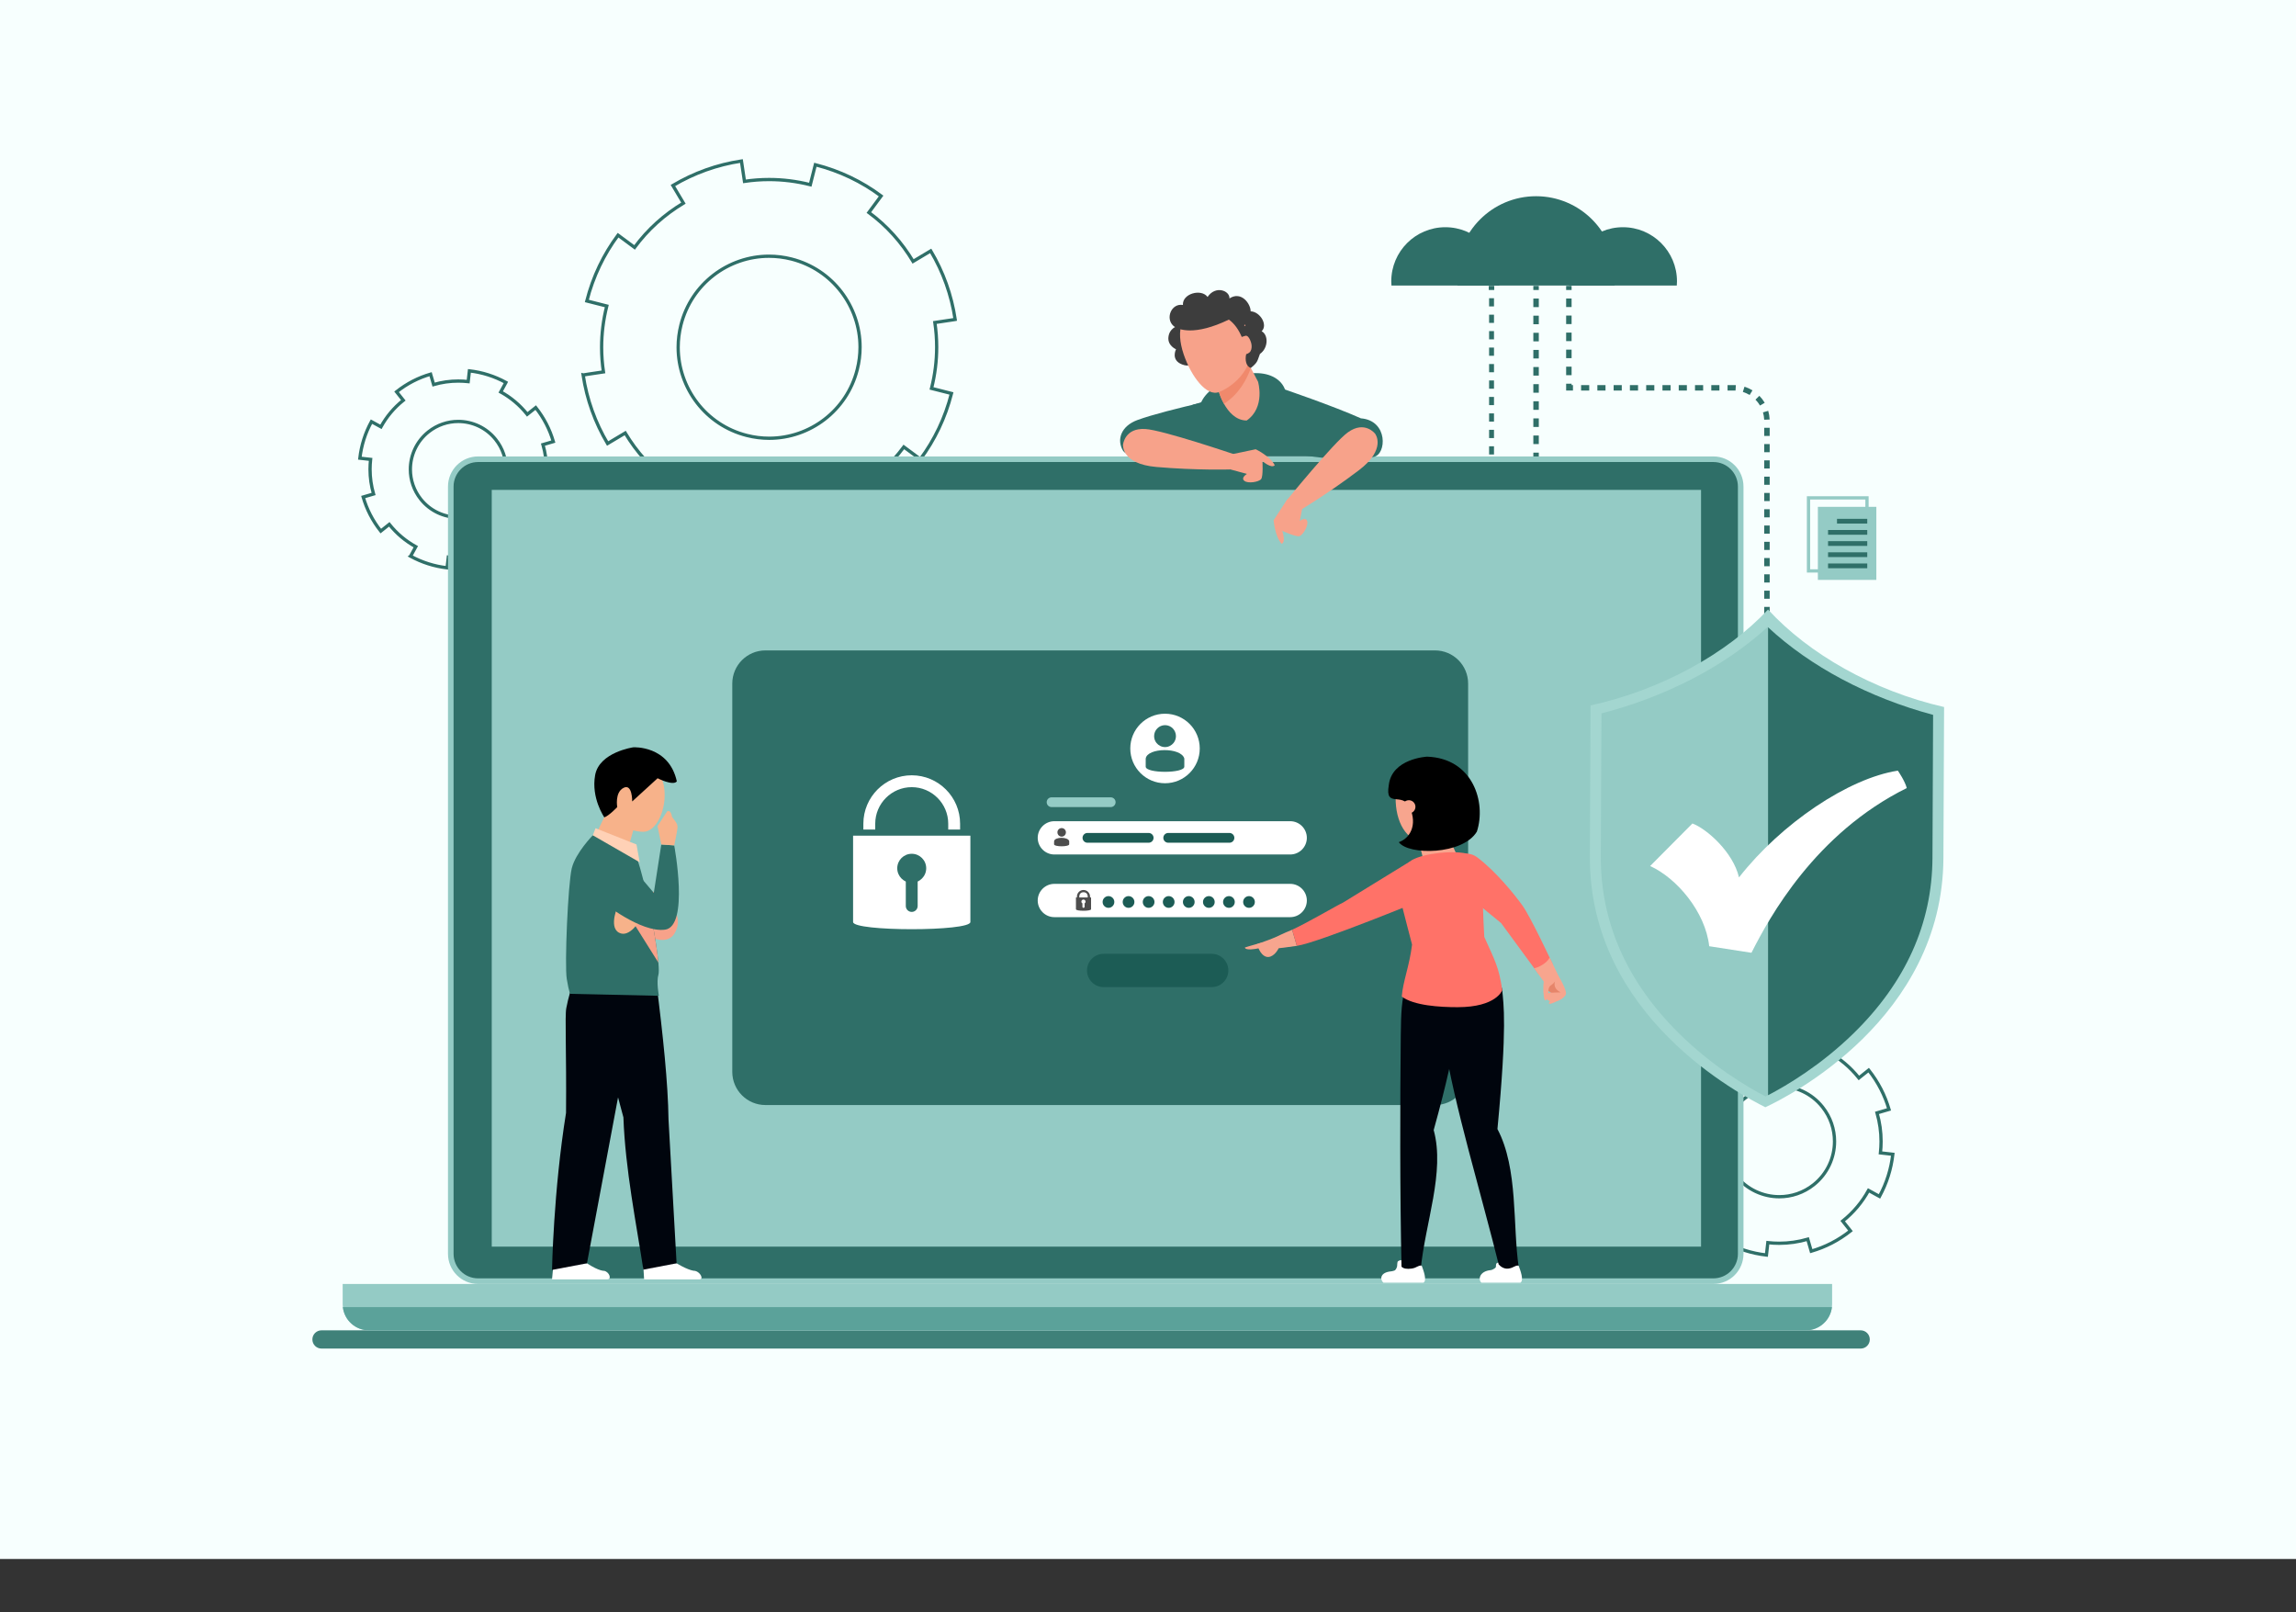 <svg width="953" height="669" viewBox="0 0 953 669" fill="none" xmlns="http://www.w3.org/2000/svg">
<rect x="0" y="0" width="953" height="669" fill="#333333" stroke="none"/>
<rect width="953" height="647" fill="#F7FFFE"/>
<mask id="mask0_1994_14943" style="mask-type:alpha" maskUnits="userSpaceOnUse" x="0" y="0" width="953" height="669">
<rect width="953" height="669" fill="#F2F2F2"/>
</mask>
<g mask="url(#mask0_1994_14943)">
<path d="M751.337 236.267H774.254V207.303H751.337V236.267ZM775.61 237.628H749.978V205.946H775.61V237.628Z" fill="#94CBC5"/>
<path d="M771.153 213.578H758.599V211.605H771.153V213.578Z" fill="#0041A6"/>
<path d="M771.154 218.21H754.887V216.237H771.154V218.21Z" fill="#0041A6"/>
<path d="M771.154 222.842H754.887V220.868H771.154V222.842Z" fill="#0041A6"/>
<path d="M771.154 227.475H754.887V225.505H771.154V227.475Z" fill="#0041A6"/>
<path d="M771.154 232.11H754.887V230.137H771.154V232.11Z" fill="#0041A6"/>
<path d="M778.817 240.665H754.545V210.344H778.817V240.665Z" fill="#94CBC5"/>
<path d="M775.042 217.291H762.483V215.321H775.042V217.291Z" fill="#2F6F68"/>
<path d="M775.042 221.924H758.771V219.954H775.042V221.924Z" fill="#2F6F68"/>
<path d="M775.042 226.561H758.771V224.587H775.042V226.561Z" fill="#2F6F68"/>
<path d="M775.042 231.192H758.771V229.219H775.042V231.192Z" fill="#2F6F68"/>
<path d="M775.042 235.824H758.771V233.854H775.042V235.824Z" fill="#2F6F68"/>
<path d="M638.707 120.353H636.441V118.656H638.707V120.353Z" fill="#2F6F68"/>
<path d="M638.707 127.46H636.441V123.904H638.707V127.46ZM638.707 134.564H636.441V131.012H638.707V134.564ZM638.707 141.668H636.441V138.116H638.707V141.668ZM638.707 148.772H636.441V145.22H638.707V148.772ZM638.707 155.876H636.441V152.324H638.707V155.876ZM638.707 162.984H636.441V159.429H638.707V162.984ZM638.707 170.088H636.441V166.536H638.707V170.088ZM638.707 177.193H636.441V173.641H638.707V177.193ZM638.707 184.297H636.441V180.745H638.707V184.297Z" fill="#2F6F68"/>
<path d="M638.707 189.551H636.441V187.851H638.707V189.551Z" fill="#2F6F68"/>
<path d="M620.206 120.353H617.943V118.656H620.206V120.353Z" fill="#2F6F68"/>
<path d="M620.112 127.178H618.078V123.765H620.112V127.178ZM620.112 134.006H618.078V130.594H620.112V134.006ZM620.112 140.835H618.078V137.419H620.112V140.835ZM620.112 147.66H618.078V144.247H620.112V147.66ZM620.112 154.489H618.078V151.076H620.112V154.489ZM620.112 161.317H618.078V157.905H620.112V161.317ZM620.112 168.146H618.078V164.73H620.112V168.146ZM620.112 174.974H618.078V171.558H620.112V174.974ZM620.112 181.799H618.078V178.387H620.112V181.799ZM620.112 188.628H618.078V185.215H620.112V188.628ZM620.112 195.456H618.078V192.044H620.112V195.456ZM620.112 202.285H618.078V198.869H620.112V202.285ZM620.112 209.11H618.078V205.697H620.112V209.11ZM620.112 215.939H618.078V212.526H620.112V215.939ZM620.112 222.767H618.078V219.355H620.112V222.767ZM620.112 229.596H618.078V226.18H620.112V229.596ZM619.4 236.681L617.456 236.015C617.733 235.004 617.92 233.956 618.01 232.897L620.037 233.116C619.932 234.324 619.717 235.525 619.4 236.681ZM616.299 243.034L614.745 241.569C615.357 240.757 615.895 239.875 616.349 238.945L618.137 240.031C617.618 241.093 617.002 242.104 616.299 243.034V243.034ZM611.23 247.533L610.307 245.509C611.15 245.03 611.955 244.45 612.701 243.791L613.967 245.568C613.118 246.322 612.194 246.985 611.23 247.533V247.533ZM604.986 249.463L604.846 247.196C605.794 247.124 606.74 246.943 607.651 246.662L608.195 248.852C607.15 249.175 606.071 249.38 604.986 249.463V249.463ZM210.41 249.505H207.352V247.235H210.41V249.505ZM216.526 249.505H213.468V247.235H216.526V249.505ZM222.643 249.505H219.584V247.235H222.643V249.505ZM228.759 249.505H225.701V247.235H228.759V249.505ZM234.875 249.505H231.817V247.235H234.875V249.505ZM240.992 249.505H237.934V247.235H240.992V249.505ZM247.108 249.505H244.05V247.235H247.108V249.505ZM253.225 249.505H250.167V247.235H253.225V249.505ZM259.341 249.505H256.283V247.235H259.341V249.505ZM265.458 249.505H262.399V247.235H265.458V249.505ZM271.574 249.505H268.516V247.235H271.574V249.505ZM277.69 249.505H274.632V247.235H277.69V249.505ZM283.806 249.505H280.748V247.235H283.806V249.505ZM289.923 249.505H286.865V247.235H289.923V249.505ZM296.039 249.505H292.981V247.235H296.039V249.505ZM302.156 249.505H299.097V247.235H302.156V249.505ZM308.272 249.505H305.214V247.235H308.272V249.505ZM314.389 249.505H311.33V247.235H314.389V249.505ZM320.505 249.505H317.447V247.235H320.505V249.505ZM326.621 249.505H323.563V247.235H326.621V249.505ZM332.737 249.505H329.679V247.235H332.737V249.505ZM338.854 249.505H335.796V247.235H338.854V249.505ZM344.97 249.505H341.912V247.235H344.97V249.505ZM351.087 249.505H348.028V247.235H351.087V249.505ZM357.203 249.505H354.145V247.235H357.203V249.505ZM363.319 249.505H360.261V247.235H363.319V249.505ZM369.436 249.505H366.378V247.235H369.436V249.505ZM375.552 249.505H372.494V247.235H375.552V249.505ZM381.668 249.505H378.611V247.235H381.668V249.505ZM387.786 249.505H384.726V247.235H387.786V249.505ZM393.9 249.505H390.843V247.235H393.9V249.505ZM400.017 249.505H396.96V247.235H400.017V249.505ZM406.134 249.505H403.077V247.235H406.134V249.505ZM412.251 249.505H409.191V247.235H412.251V249.505ZM418.368 249.505H415.308V247.235H418.368V249.505ZM424.482 249.505H421.425V247.235H424.482V249.505ZM430.599 249.505H427.542V247.235H430.599V249.505ZM436.716 249.505H433.656V247.235H436.716V249.505ZM442.833 249.505H439.773V247.235H442.833V249.505ZM448.947 249.505H445.89V247.235H448.947V249.505ZM455.064 249.505H452.007V247.235H455.064V249.505ZM461.181 249.505H458.124V247.235H461.181V249.505ZM467.298 249.505H464.238V247.235H467.298V249.505ZM473.415 249.505H470.355V247.235H473.415V249.505ZM479.529 249.505H476.472V247.235H479.529V249.505ZM485.646 249.505H482.589V247.235H485.646V249.505ZM491.763 249.505H488.706V247.235H491.763V249.505ZM497.88 249.505H494.82V247.235H497.88V249.505ZM503.994 249.505H500.937V247.235H503.994V249.505ZM510.111 249.505H507.054V247.235H510.111V249.505ZM516.228 249.505H513.171V247.235H516.228V249.505ZM522.345 249.505H519.285V247.235H522.345V249.505ZM528.462 249.505H525.402V247.235H528.462V249.505ZM534.576 249.505H531.519V247.235H534.576V249.505ZM540.693 249.505H537.636V247.235H540.693V249.505ZM546.81 249.505H543.753V247.235H546.81V249.505ZM552.927 249.505H549.867V247.235H552.927V249.505ZM559.044 249.505H555.984V247.235H559.044V249.505ZM565.158 249.505H562.101V247.235H565.158V249.505ZM571.275 249.505H568.218V247.235H571.275V249.505ZM577.392 249.505H574.335V247.235H577.392V249.505ZM583.509 249.505H580.449V247.235H583.509V249.505ZM589.623 249.505H586.566V247.235H589.623V249.505ZM595.74 249.505H592.683V247.235H595.74V249.505ZM601.857 249.505H598.8V247.235H601.857V249.505ZM201.593 250.179L201.006 248.005C202.044 247.655 203.119 247.422 204.204 247.311L204.389 249.574C203.441 249.672 202.5 249.873 201.593 250.179ZM196.604 253.181L195.301 251.435C196.136 250.658 197.043 249.974 197.998 249.397L198.964 251.397C198.128 251.9 197.335 252.501 196.604 253.181V253.181ZM193.054 258.114L191.245 257.073C191.742 255.997 192.34 254.973 193.02 254.028L194.607 255.448C194.011 256.278 193.489 257.174 193.054 258.114V258.114ZM191.517 264.204L189.488 264.037C189.568 262.825 189.757 261.621 190.05 260.458L192.01 261.072C191.753 262.089 191.587 263.145 191.517 264.204V264.204ZM191.478 270.945H189.443V267.533H191.478V270.945Z" fill="#2F6F68"/>
<path d="M652.321 120.353H650.059V118.656H652.321V120.353Z" fill="#2F6F68"/>
<path d="M652.321 127.427H650.059V123.892H652.321V127.427ZM652.321 134.497H650.059V130.962H652.321V134.497ZM652.321 141.57H650.059V138.031H652.321V141.57ZM652.321 148.639H650.059V145.105H652.321V148.639ZM652.321 155.709H650.059V152.174H652.321V155.709Z" fill="#2F6F68"/>
<path d="M652.889 162.078H650.059V159.246H652.321V159.81H652.889V162.078" fill="#2F6F68"/>
<path d="M659.641 162.079H656.265V159.812H659.641V162.079ZM666.398 162.079H663.018V159.812H666.398V162.079ZM673.151 162.079H669.774V159.812H673.151V162.079ZM679.904 162.079H676.527V159.812H679.904V162.079ZM686.66 162.079H683.284V159.812H686.66V162.079ZM693.414 162.079H690.037V159.812H693.414V162.079ZM700.17 162.079H696.794V159.812H700.17V162.079ZM706.923 162.079H703.547V159.812H706.923V162.079ZM713.68 162.079H710.303V159.812H713.68V162.079ZM720.367 162.1C720.125 162.086 719.879 162.079 719.634 162.079H717.056V159.812H719.634C719.921 159.812 720.211 159.822 720.499 159.84L720.367 162.1ZM726.221 163.932C725.339 163.388 724.394 162.959 723.408 162.651L724.083 160.49C725.245 160.854 726.363 161.359 727.404 161.996L726.221 163.932ZM730.528 168.308C730.005 167.418 729.369 166.594 728.646 165.857L730.258 164.268C731.113 165.137 731.86 166.109 732.479 167.158L730.528 168.308ZM732.265 174.197C732.22 173.158 732.054 172.133 731.759 171.143L733.932 170.503C734.275 171.67 734.475 172.881 734.527 174.103L732.265 174.197ZM734.541 180.91H732.275V177.527H734.541V180.91ZM734.541 187.668H732.275V184.289H734.541V187.668ZM734.541 194.426H732.275V191.047H734.541V194.426ZM734.541 201.187H732.275V197.808H734.541V201.187ZM734.541 207.945H732.275V204.566H734.541V207.945ZM734.541 214.707H732.275V211.328H734.541V214.707ZM734.541 221.465H732.275V218.086H734.541V221.465ZM734.541 228.226H732.275V224.847H734.541V228.226ZM734.541 234.984H732.275V231.605H734.541V234.984ZM734.541 241.746H732.275V238.363H734.541V241.746ZM734.541 248.504H732.275V245.125H734.541V248.504ZM734.541 255.265H732.275V251.883H734.541V255.265ZM734.541 262.023H732.275V258.644H734.541V262.023Z" fill="#2F6F68"/>
<path d="M734.54 267.114H732.274V265.414H734.54V267.114Z" fill="#97C6FF"/>
<path d="M622.277 118.512C622.322 117.93 622.353 117.345 622.353 116.753C622.353 104.352 612.307 94.298 599.914 94.298C587.522 94.298 577.476 104.352 577.476 116.753C577.476 117.345 577.507 117.93 577.552 118.512H622.277" fill="#2F6F68"/>
<path d="M695.987 118.512C696.032 117.93 696.063 117.345 696.063 116.753C696.063 104.352 686.016 94.298 673.624 94.298C661.235 94.298 651.188 104.352 651.188 116.753C651.188 117.345 651.216 117.93 651.261 118.512H695.987Z" fill="#2F6F68"/>
<path d="M670.178 118.512C670.351 117.141 670.441 115.742 670.441 114.326C670.441 96.157 655.727 81.433 637.572 81.433C619.419 81.433 604.702 96.157 604.702 114.326C604.702 115.742 604.792 117.141 604.969 118.512H670.178Z" fill="#2F6F68"/>
<path d="M215.771 355.257H191.579C190.04 355.257 188.794 356.507 188.794 358.044C188.794 359.585 190.04 360.831 191.579 360.831H215.771C217.308 360.831 218.555 359.585 218.555 358.044C218.555 356.507 217.308 355.257 215.771 355.257Z" fill="#D1F5FF"/>
<path d="M252.975 355.257H228.782C227.245 355.257 225.998 356.507 225.998 358.044C225.998 359.585 227.245 360.831 228.782 360.831H252.975C254.513 360.831 255.759 359.585 255.759 358.044C255.759 356.507 254.513 355.257 252.975 355.257Z" fill="#D1F5FF"/>
<path d="M309.978 180.722L310.145 180.06C301.741 177.931 294.75 173.098 289.855 166.721C284.96 160.344 282.166 152.426 282.166 144.138C282.166 141.119 282.536 138.048 283.313 134.984C285.439 126.588 290.267 119.598 296.638 114.706C303.009 109.811 310.918 107.017 319.2 107.017C322.218 107.017 325.287 107.387 328.351 108.163C336.742 110.292 343.726 115.125 348.618 121.499C353.51 127.876 356.303 135.787 356.303 144.068C356.303 147.084 355.933 150.144 355.159 153.201C353.028 161.614 348.196 168.611 341.825 173.51C335.453 178.412 327.545 181.206 319.271 181.206C316.259 181.206 313.199 180.836 310.145 180.06L309.978 180.722L309.811 181.379C312.975 182.183 316.148 182.567 319.271 182.567C327.852 182.567 336.049 179.666 342.652 174.59C349.256 169.511 354.269 162.251 356.476 153.537C357.278 150.369 357.662 147.195 357.662 144.068C357.662 135.482 354.765 127.281 349.696 120.671C344.627 114.066 337.379 109.049 328.684 106.847C325.511 106.041 322.33 105.656 319.2 105.656C310.612 105.656 302.413 108.554 295.811 113.626C289.208 118.698 284.198 125.951 281.996 134.648C281.192 137.823 280.807 141.008 280.807 144.138C280.807 152.734 283.704 160.939 288.778 167.548C293.85 174.157 301.105 179.174 309.811 181.379L309.978 180.722ZM386.646 161.188L387.303 161.355C388.763 155.583 389.465 149.777 389.465 144.061C389.465 140.579 389.206 137.134 388.697 133.751L388.026 133.852L388.127 134.523L390.936 134.101L396.509 133.267L396.599 133.246L397.222 133.114L397.128 132.481C395.61 122.261 392.119 112.515 386.891 103.776L386.542 103.195L378.651 107.9L378.997 108.485L379.581 108.135C374.845 100.224 368.601 93.21 361.042 87.65L360.64 88.197L361.187 88.602L366.663 81.197L366.12 80.791C358.135 74.823 348.841 70.312 338.594 67.712L337.936 67.546L335.671 76.488L336.329 76.654L336.496 75.996C330.717 74.532 324.925 73.829 319.226 73.829C315.746 73.829 312.3 74.092 308.912 74.601L309.013 75.273L309.684 75.172L308.316 66.064L307.645 66.164C297.429 67.684 287.684 71.208 278.961 76.409L278.378 76.755L283.08 84.655L283.664 84.309L283.315 83.724C275.41 88.463 268.402 94.713 262.845 102.277L263.392 102.679L263.796 102.132L256.396 96.651L255.991 97.195C250.029 105.185 245.518 114.485 242.922 124.739L242.755 125.401L251.693 127.665L251.86 127.007L251.201 126.841C249.737 132.623 249.035 138.422 249.035 144.124C249.035 147.607 249.297 151.055 249.805 154.444L250.477 154.344L250.377 153.672L244.408 154.562L241.972 154.95L242.078 155.621L242.244 154.96L242.213 154.953L241.225 154.704L241.374 155.711C242.893 165.935 246.415 175.688 251.611 184.416L251.959 185.001L259.853 180.296L259.506 179.711L258.923 180.06C263.659 187.971 269.934 194.992 277.493 200.552L277.895 200.005L277.349 199.6L271.872 207.006L272.413 207.411C280.398 213.38 289.662 217.884 299.909 220.484L300.568 220.65L302.833 211.704L302.174 211.538L302.007 212.199C307.796 213.667 313.61 214.37 319.328 214.37C322.805 214.37 326.245 214.11 329.623 213.601L329.522 212.929L328.85 213.03L329.826 219.594L330.222 222.139L330.889 222.038C341.106 220.518 350.82 216.987 359.54 211.787L360.125 211.441L355.423 203.537L354.84 203.886L355.189 204.468C363.093 199.732 370.109 193.452 375.696 185.897L375.15 185.492L374.745 186.039L382.148 191.52L382.553 190.976C388.483 182.979 392.984 173.707 395.582 163.453L395.748 162.795L386.812 160.527L386.646 161.188L387.303 161.355L386.646 161.188L386.476 161.846L394.755 163.944L394.921 163.286L394.264 163.12C391.711 173.202 387.289 182.307 381.46 190.166L382.007 190.571L382.411 190.024L375.008 184.54L374.603 185.087C369.127 192.493 362.245 198.655 354.491 203.305L353.91 203.651L358.609 211.552L359.194 211.202L358.845 210.62C350.273 215.73 340.727 219.203 330.689 220.695L330.789 221.367L331.46 221.263L331.168 219.386L331.169 219.39L330.094 212.157L329.421 212.258C326.11 212.756 322.737 213.013 319.328 213.013C313.722 213.013 308.02 212.32 302.341 210.88L301.683 210.714L299.418 219.656L300.077 219.823L300.243 219.165C290.169 216.61 281.07 212.185 273.226 206.324L272.82 206.867L273.366 207.272L278.846 199.86L278.297 199.458C270.889 194.009 264.734 187.123 260.089 179.361L259.74 178.779L251.847 183.484L252.195 184.069L252.778 183.72C247.672 175.144 244.21 165.558 242.718 155.511L242.046 155.611L241.88 156.272L241.911 156.279L242.046 156.314L244.617 155.905L244.612 155.909L251.25 154.915L251.149 154.243C250.65 150.92 250.394 147.537 250.394 144.124C250.394 138.532 251.081 132.848 252.518 127.173L252.685 126.515L243.747 124.248L243.58 124.909L244.239 125.075C246.791 114.994 251.223 105.857 257.08 98.008L256.536 97.6L256.132 98.147L263.536 103.631L263.94 103.08C269.385 95.668 276.256 89.54 284.013 84.891L284.594 84.541L279.892 76.644L279.309 76.99L279.656 77.575C288.228 72.465 297.807 68.999 307.845 67.507L307.745 66.836L307.074 66.936L308.442 76.045L309.114 75.945C312.435 75.446 315.813 75.19 319.226 75.19C324.814 75.19 330.493 75.875 336.162 77.316L336.821 77.482L339.086 68.539L338.427 68.369L338.26 69.031C348.334 71.586 357.464 76.017 365.307 81.879L365.715 81.335L365.169 80.93L359.689 88.342L360.235 88.744C367.646 94.193 373.769 101.072 378.416 108.831L378.761 109.413L386.656 104.708L386.307 104.126L385.726 104.476C390.863 113.058 394.292 122.634 395.786 132.681L396.457 132.581L396.315 131.916L396.267 131.927L390.735 132.754L387.255 133.28L387.355 133.952C387.853 137.269 388.109 140.648 388.109 144.061C388.106 149.667 387.417 155.362 385.985 161.019L385.819 161.68L386.476 161.846L386.646 161.188" fill="#2F6F68"/>
<path d="M202.592 210.34L202.169 209.807C198.63 212.628 194.411 213.996 190.218 213.996C184.572 213.996 178.986 211.517 175.191 206.75C172.378 203.215 171.014 198.998 171.013 194.809C171.014 189.159 173.492 183.564 178.258 179.766C181.791 176.948 186.006 175.584 190.196 175.584C195.839 175.584 201.423 178.059 205.212 182.819C208.032 186.365 209.398 190.588 209.399 194.785C209.398 200.431 206.924 206.019 202.169 209.807L202.592 210.34L203.016 210.869C208.104 206.815 210.758 200.826 210.757 194.785C210.758 190.294 209.291 185.762 206.274 181.975C202.22 176.879 196.233 174.223 190.196 174.223C185.711 174.223 181.191 175.688 177.411 178.703C172.312 182.768 169.654 188.764 169.655 194.809C169.654 199.292 171.119 203.817 174.128 207.598C178.188 212.697 184.177 215.356 190.218 215.356C194.705 215.356 199.23 213.888 203.016 210.869L202.592 210.34ZM218.84 171.959L219.371 171.533C216.205 167.555 212.366 164.377 208.156 162.071L207.831 162.667L208.426 162.995L209.145 161.68H209.145L210.575 159.069L210.601 159.018L210.872 158.439L210.313 158.131C205.511 155.493 200.276 153.838 194.908 153.243L194.234 153.167L193.654 158.294L194.329 158.37L194.404 157.695C193.011 157.543 191.609 157.463 190.205 157.463C186.709 157.463 183.202 157.948 179.791 158.955L179.983 159.61L180.635 159.419L179.189 154.454L178.539 154.638C173.455 156.099 168.565 158.578 164.178 162.075L163.647 162.5L166.872 166.551L167.403 166.129L166.98 165.596C162.991 168.774 159.828 172.606 157.524 176.82L158.119 177.145L158.445 176.55L153.913 174.067L153.586 174.659C150.947 179.468 149.306 184.717 148.7 190.076L148.623 190.751L153.75 191.329L153.827 190.654L153.152 190.582C152.997 191.977 152.919 193.379 152.919 194.785C152.919 198.281 153.404 201.792 154.411 205.205L155.062 205.012L154.872 204.361L149.911 205.808L150.097 206.459C151.555 211.545 154.033 216.44 157.528 220.83L157.951 221.36L162 218.133L161.577 217.603L161.045 218.026C164.222 222.017 168.05 225.182 172.26 227.487L172.585 226.892L171.99 226.563L170.461 229.354L169.845 230.5L170.444 230.822L170.02 230.292L170.007 230.302L169.21 230.936L170.103 231.427C174.906 234.069 180.154 235.713 185.507 236.319L186.182 236.396L186.762 231.265L186.087 231.188L186.012 231.864C187.395 232.016 188.787 232.096 190.182 232.096C193.693 232.096 197.218 231.604 200.638 230.593L200.446 229.942L199.794 230.133L201.241 235.097L201.891 234.91C206.974 233.449 211.852 230.981 216.238 227.484L216.769 227.062L213.545 223.008L213.013 223.433L213.436 223.963C217.425 220.785 220.602 216.945 222.906 212.732L222.31 212.403L221.983 212.999L225.043 214.681L226.518 215.481L226.843 214.889C229.483 210.08 231.11 204.842 231.717 199.486L231.793 198.811L226.666 198.229L226.59 198.904L227.265 198.977C227.418 197.592 227.496 196.197 227.496 194.798C227.496 191.288 227.008 187.76 226.009 184.332L225.357 184.523L225.547 185.177L230.51 183.727L230.321 183.076C228.85 178 226.383 173.122 222.888 168.732L222.465 168.199L218.417 171.426L218.84 171.959L219.371 171.533L218.84 171.959L219.263 172.489L222.78 169.688L222.357 169.155L221.826 169.577C225.208 173.828 227.594 178.547 229.017 183.453L229.669 183.266L229.479 182.612L224.514 184.062L224.705 184.713C225.667 188.016 226.137 191.412 226.137 194.798C226.137 196.145 226.063 197.492 225.914 198.828L225.84 199.503L230.965 200.085L231.042 199.41L230.367 199.33C229.78 204.516 228.205 209.585 225.652 214.235L226.248 214.56L226.571 213.965L225.691 213.487L225.695 213.49L222.041 211.482L221.715 212.078C219.495 216.135 216.436 219.836 212.59 222.9L212.059 223.323L215.284 227.377L215.815 226.951L215.392 226.421C211.145 229.807 206.431 232.193 201.516 233.602L201.703 234.256L202.355 234.065L200.908 229.097L200.254 229.288C196.962 230.261 193.566 230.735 190.182 230.735C188.838 230.735 187.495 230.659 186.162 230.513L185.489 230.437L184.908 235.568L185.583 235.644L185.66 234.969C180.481 234.381 175.403 232.791 170.757 230.236L170.43 230.832L170.854 231.365L170.867 231.355L170.976 231.265L171.656 230.001L171.653 230.004L173.508 226.622L172.912 226.297C168.857 224.074 165.171 221.027 162.108 217.177L161.685 216.648L157.636 219.874L158.059 220.404L158.59 219.982C155.208 215.734 152.813 211.001 151.403 206.081L150.75 206.272L150.94 206.923L155.906 205.475L155.713 204.821C154.745 201.536 154.277 198.157 154.277 194.785C154.277 193.431 154.353 192.077 154.502 190.73L154.576 190.055L149.451 189.477L149.374 190.152L150.049 190.228C150.636 185.046 152.224 179.963 154.777 175.314L154.182 174.988L153.856 175.584L158.389 178.066L158.715 177.471C160.935 173.413 163.98 169.726 167.826 166.658L168.357 166.236L165.132 162.185L164.601 162.608L165.025 163.137C169.271 159.755 173.999 157.356 178.913 155.947L178.726 155.292L178.074 155.483L179.522 160.454L180.175 160.26C183.457 159.291 186.835 158.824 190.205 158.824C191.558 158.824 192.91 158.896 194.255 159.049L194.928 159.121L195.508 153.994L194.833 153.918L194.758 154.593C199.949 155.168 205.012 156.767 209.659 159.322L209.986 158.727L209.371 158.436L209.364 158.453L207.946 161.043L206.909 162.937L207.504 163.266C211.558 165.485 215.256 168.545 218.309 172.381L218.732 172.914L219.263 172.489L218.84 171.959" fill="#2F6F68"/>
<path d="M752.821 491.656L752.396 491.123C748.293 494.394 743.401 495.98 738.54 495.98C731.995 495.98 725.515 493.106 721.118 487.577C717.855 483.482 716.274 478.593 716.274 473.733C716.274 467.182 719.149 460.698 724.674 456.294C728.77 453.029 733.655 451.444 738.513 451.444C745.055 451.444 751.531 454.317 755.925 459.836C759.194 463.942 760.778 468.841 760.778 473.708C760.778 480.255 757.91 486.729 752.396 491.123L752.821 491.656L753.243 492.189C759.09 487.529 762.138 480.65 762.138 473.708C762.138 468.546 760.453 463.343 756.987 458.987C752.327 453.133 745.449 450.083 738.513 450.083C733.361 450.083 728.168 451.769 723.827 455.228C717.966 459.898 714.915 466.788 714.915 473.733C714.915 478.888 716.596 484.081 720.056 488.426C724.719 494.287 731.6 497.341 738.54 497.341C743.695 497.341 748.895 495.655 753.243 492.189L752.821 491.656ZM771.569 447.365L772.102 446.943C768.455 442.362 764.037 438.703 759.19 436.048L758.865 436.643L759.46 436.972L760.291 435.456L761.937 432.447L761.965 432.392L762.242 431.81L761.678 431.502C756.15 428.462 750.123 426.555 743.941 425.869L743.266 425.796L742.609 431.609L743.283 431.685L743.359 431.01C741.754 430.834 740.142 430.744 738.526 430.744C734.499 430.744 730.462 431.301 726.536 432.461L726.729 433.115L727.38 432.925L725.74 427.295L725.093 427.479C719.239 429.161 713.607 432.018 708.556 436.044L708.023 436.467L711.68 441.061L712.213 440.635L711.787 440.105C707.196 443.765 703.557 448.175 700.903 453.022L701.499 453.351L701.824 452.752L696.686 449.938L696.361 450.533C693.32 456.069 691.431 462.114 690.732 468.283L690.656 468.958L696.468 469.616L696.544 468.941L695.87 468.868C695.693 470.471 695.603 472.088 695.603 473.705C695.603 477.731 696.16 481.772 697.319 485.701L697.97 485.511L697.78 484.856L692.154 486.497L692.341 487.148C694.022 493.006 696.873 498.639 700.897 503.697L701.322 504.227L705.913 500.567L705.487 500.038L704.958 500.46C708.615 505.054 713.022 508.7 717.866 511.355L718.191 510.756L717.596 510.431L715.835 513.647L715.122 514.97L715.721 515.292L715.295 514.762L715.281 514.772L714.486 515.409L715.378 515.901C720.91 518.941 726.951 520.834 733.116 521.53L733.79 521.606L734.448 515.79L733.773 515.714L733.697 516.389C735.292 516.566 736.894 516.656 738.499 516.656C742.54 516.656 746.598 516.091 750.535 514.928L750.344 514.277L749.691 514.468L751.33 520.097L751.981 519.91C757.834 518.227 763.449 515.385 768.5 511.359L769.033 510.936L765.376 506.342L764.847 506.764L765.269 507.298C769.86 503.638 773.517 499.214 776.17 494.367L775.575 494.038L775.246 494.633L778.775 496.575H778.779L780.387 497.448L780.713 496.856C783.753 491.32 785.625 485.286 786.324 479.12L786.4 478.444L780.588 477.783L780.512 478.458L781.186 478.534C781.363 476.938 781.453 475.332 781.453 473.722C781.453 469.678 780.892 465.621 779.74 461.674L779.09 461.864L779.28 462.519L784.905 460.878L784.719 460.223C783.024 454.379 780.183 448.76 776.16 443.706L775.734 443.173L771.147 446.832L771.569 447.365L772.102 446.943L771.569 447.365L771.991 447.895L776.052 444.661L775.627 444.128L775.098 444.554C779.007 449.467 781.768 454.926 783.414 460.604L784.065 460.414L783.875 459.76L778.246 461.404L778.436 462.055C779.55 465.874 780.093 469.807 780.093 473.722C780.093 475.28 780.007 476.838 779.837 478.386L779.761 479.057L785.573 479.719L785.649 479.043L784.975 478.967C784.297 484.96 782.473 490.825 779.522 496.202L780.117 496.527L780.439 495.932L779.422 495.381L775.305 493.117L774.977 493.712C772.409 498.407 768.87 502.686 764.421 506.235L763.892 506.657L767.549 511.251L768.078 510.825L767.656 510.296C762.743 514.211 757.291 516.971 751.607 518.601L751.794 519.256L752.444 519.065L750.804 513.432L750.151 513.623C746.342 514.748 742.412 515.295 738.499 515.295C736.942 515.295 735.389 515.208 733.849 515.039L733.174 514.966L732.517 520.779L733.192 520.855L733.268 520.18C727.279 519.501 721.405 517.663 716.032 514.71L715.707 515.305L716.129 515.835L716.146 515.825L716.254 515.738L717.029 514.294L719.115 510.486L718.52 510.161C713.829 507.592 709.563 504.064 706.02 499.612L705.598 499.082L701.007 502.741L701.429 503.271L701.962 502.849C698.049 497.933 695.278 492.459 693.649 486.774L692.995 486.961L693.185 487.612L698.814 485.971L698.624 485.317C697.503 481.515 696.96 477.607 696.96 473.705C696.96 472.14 697.05 470.572 697.219 469.017L697.295 468.342L691.483 467.684L691.407 468.359L692.082 468.436C692.76 462.443 694.597 456.564 697.551 451.187L696.956 450.862L696.627 451.457L701.768 454.272L702.094 453.677C704.664 448.982 708.186 444.713 712.635 441.168L713.168 440.746L709.511 436.151L708.978 436.574L709.404 437.107C714.313 433.191 719.782 430.418 725.466 428.788L725.28 428.133L724.626 428.324L726.269 433.96L726.923 433.766C730.718 432.644 734.627 432.101 738.526 432.101C740.09 432.101 741.654 432.191 743.211 432.36L743.882 432.437L744.539 426.62L743.865 426.544L743.792 427.223C749.794 427.887 755.651 429.736 761.024 432.693L761.353 432.097L760.74 431.803L760.727 431.827L759.097 434.801L757.942 436.913L758.537 437.242C763.228 439.811 767.507 443.353 771.036 447.788L771.462 448.321L771.991 447.895L771.569 447.365" fill="#2F6F68"/>
<path d="M772.309 559.68H133.445C131.354 559.68 129.659 557.983 129.659 555.892C129.659 553.801 131.354 552.105 133.445 552.105H772.309C774.402 552.105 776.094 553.801 776.094 555.892C776.094 557.983 774.402 559.68 772.309 559.68Z" fill="#3F8179"/>
<path d="M711.177 532.859H198.436C191.538 532.859 185.945 527.261 185.945 520.358V201.931C185.945 195.028 191.538 189.429 198.436 189.429H711.177C718.079 189.429 723.67 195.028 723.67 201.931V520.358C723.67 527.261 718.079 532.859 711.177 532.859Z" fill="#94CBC5"/>
<path d="M198.436 530.537C192.827 530.537 188.264 525.971 188.264 520.359V201.932C188.264 196.316 192.827 191.75 198.436 191.75H711.177C716.788 191.75 721.352 196.316 721.352 201.932V520.359C721.352 525.971 716.788 530.537 711.177 530.537H198.436Z" fill="#2F6F68"/>
<path d="M204.107 517.376H706.051V203.313H204.107V517.376Z" fill="#94CBC5"/>
<path d="M760.452 532.857V541.222C760.452 541.647 760.428 542.07 760.376 542.482C759.757 547.9 755.156 552.106 749.575 552.106H153.105C147.524 552.106 142.928 547.9 142.309 542.482C142.255 542.07 142.232 541.647 142.232 541.222V532.857H760.452Z" fill="#94CBC5"/>
<path d="M760.377 542.482C759.758 547.9 755.157 552.106 749.576 552.106H153.106C147.525 552.106 142.93 547.9 142.31 542.482H760.377Z" fill="#5BA29A"/>
<path d="M595.617 458.607H317.707C310.108 458.607 303.948 452.445 303.948 444.839V283.702C303.948 276.099 310.108 269.933 317.707 269.933H595.617C603.214 269.933 609.375 276.099 609.375 283.702V444.839C609.375 452.445 603.214 458.607 595.617 458.607Z" fill="#2F6F68"/>
<path d="M502.947 409.663H458.08C454.281 409.663 451.178 406.554 451.178 402.756C451.178 398.955 454.281 395.849 458.08 395.849H502.947C506.745 395.849 509.852 398.955 509.852 402.756C509.852 406.554 506.745 409.663 502.947 409.663Z" fill="#1C5C55"/>
<path d="M535.531 354.628H437.625C433.829 354.628 430.723 351.519 430.723 347.721C430.723 343.92 433.829 340.811 437.625 340.811H535.531C539.329 340.811 542.432 343.92 542.432 347.721C542.432 351.519 539.329 354.628 535.531 354.628Z" fill="white"/>
<path d="M535.531 380.631H437.625C433.829 380.631 430.723 377.522 430.723 373.724C430.723 369.926 433.829 366.817 437.625 366.817H535.531C539.329 366.817 542.432 369.926 542.432 373.724C542.432 377.522 539.329 380.631 535.531 380.631Z" fill="white"/>
<path d="M462.525 374.336C462.525 375.68 461.439 376.767 460.096 376.767C458.754 376.767 457.664 375.68 457.664 374.336C457.664 372.993 458.754 371.902 460.096 371.902C461.439 371.902 462.525 372.993 462.525 374.336Z" fill="#1C5C55"/>
<path d="M470.859 374.336C470.859 375.68 469.769 376.767 468.427 376.767C467.084 376.767 465.998 375.68 465.998 374.336C465.998 372.993 467.084 371.902 468.427 371.902C469.769 371.902 470.859 372.993 470.859 374.336Z" fill="#1C5C55"/>
<path d="M479.19 374.336C479.19 375.68 478.1 376.767 476.758 376.767C475.415 376.767 474.329 375.68 474.329 374.336C474.329 372.993 475.415 371.902 476.758 371.902C478.1 371.902 479.19 372.993 479.19 374.336Z" fill="#1C5C55"/>
<path d="M487.52 374.336C487.52 375.68 486.434 376.767 485.091 376.767C483.749 376.767 482.659 375.68 482.659 374.336C482.659 372.993 483.749 371.902 485.091 371.902C486.434 371.902 487.52 372.993 487.52 374.336Z" fill="#1C5C55"/>
<path d="M495.854 374.336C495.854 375.68 494.764 376.767 493.422 376.767C492.079 376.767 490.993 375.68 490.993 374.336C490.993 372.993 492.079 371.902 493.422 371.902C494.764 371.902 495.854 372.993 495.854 374.336Z" fill="#1C5C55"/>
<path d="M504.185 374.336C504.185 375.68 503.099 376.767 501.756 376.767C500.414 376.767 499.324 375.68 499.324 374.336C499.324 372.993 500.414 371.902 501.756 371.902C503.099 371.902 504.185 372.993 504.185 374.336Z" fill="#1C5C55"/>
<path d="M512.519 374.336C512.519 375.68 511.429 376.767 510.087 376.767C508.745 376.767 507.658 375.68 507.658 374.336C507.658 372.993 508.745 371.902 510.087 371.902C511.429 371.902 512.519 372.993 512.519 374.336Z" fill="#1C5C55"/>
<path d="M520.849 374.336C520.849 375.68 519.763 376.767 518.42 376.767C517.078 376.767 515.988 375.68 515.988 374.336C515.988 372.993 517.078 371.902 518.42 371.902C519.763 371.902 520.849 372.993 520.849 374.336Z" fill="#1C5C55"/>
<path d="M497.981 310.634C497.981 318.6 491.526 325.061 483.562 325.061C475.601 325.061 469.146 318.6 469.146 310.634C469.146 302.664 475.601 296.204 483.562 296.204C491.526 296.204 497.981 302.664 497.981 310.634Z" fill="white"/>
<path d="M483.583 310.052C484.991 310.052 486.292 309.366 487.122 308.317C487.734 307.559 488.098 306.583 488.098 305.499C488.098 303.006 486.074 300.95 483.583 300.95C481.058 300.95 479.037 303.006 479.037 305.499C479.037 306.583 479.397 307.559 480.009 308.317C480.84 309.366 482.14 310.052 483.583 310.052Z" fill="#2F6F68"/>
<path d="M491.573 318.16C491.573 321.034 475.545 321.034 475.545 318.16L475.552 314.816C476.185 310.239 490.272 310.045 491.577 314.816L491.573 318.16" fill="#2F6F68"/>
<path d="M450.185 374.918V376.334C450.185 376.587 449.967 376.767 449.714 376.767C449.458 376.767 449.278 376.587 449.278 376.334V374.918C449.022 374.772 448.843 374.52 448.843 374.191C448.843 373.72 449.24 373.322 449.714 373.322C450.185 373.322 450.583 373.72 450.583 374.191C450.583 374.52 450.403 374.772 450.185 374.918ZM447.974 372.079C447.974 371.141 448.555 370.286 449.721 370.286C450.891 370.286 451.489 371.085 451.489 372.079V372.449H447.974V372.079ZM452.437 372.449V372.079C452.437 370.58 451.219 369.361 449.721 369.361C448.223 369.361 447.005 370.58 447.005 372.079V372.449H446.594V377.348C446.594 378.196 452.869 378.196 452.869 377.348V372.449H452.437Z" fill="#4D4D4D"/>
<path d="M440.673 347.218C441.219 347.218 441.728 346.951 442.053 346.539C442.292 346.245 442.434 345.864 442.434 345.442C442.434 344.469 441.645 343.666 440.673 343.666C439.683 343.666 438.895 344.469 438.895 345.442C438.895 345.864 439.036 346.245 439.275 346.539C439.6 346.951 440.109 347.218 440.673 347.218Z" fill="#4D4D4D"/>
<path d="M443.791 350.381C443.791 351.503 437.505 351.503 437.505 350.381L437.536 349.076C437.785 347.29 443.282 347.214 443.794 349.076L443.791 350.381" fill="#4D4D4D"/>
<path d="M476.78 349.745H451.356C450.242 349.745 449.332 348.835 449.332 347.72C449.332 346.605 450.242 345.691 451.356 345.691H476.78C477.894 345.691 478.808 346.605 478.808 347.72C478.808 348.835 477.894 349.745 476.78 349.745Z" fill="#1C5C55"/>
<path d="M461.026 334.956H436.477C435.363 334.956 434.449 334.046 434.449 332.927C434.449 331.812 435.363 330.902 436.477 330.902H461.026C462.14 330.902 463.049 331.812 463.049 332.927C463.049 334.046 462.14 334.956 461.026 334.956Z" fill="#94CBC5"/>
<path d="M510.315 349.745H484.891C483.777 349.745 482.863 348.835 482.863 347.72C482.863 346.605 483.777 345.691 484.891 345.691H510.315C511.429 345.691 512.339 346.605 512.339 347.72C512.339 348.835 511.429 349.745 510.315 349.745Z" fill="#1C5C55"/>
<path d="M354.09 346.813V382.646C354.09 386.627 402.775 386.627 402.775 382.646V346.813H354.09Z" fill="white"/>
<path d="M384.442 360.345C384.442 363.665 381.75 366.358 378.433 366.358C375.111 366.358 372.42 363.665 372.42 360.345C372.42 357.021 375.111 354.331 378.433 354.331C381.75 354.331 384.442 357.021 384.442 360.345Z" fill="#2F6F68"/>
<path d="M378.433 378.46C377.073 378.46 375.97 377.359 375.97 375.995V362.198H380.896V375.995C380.896 377.359 379.793 378.46 378.433 378.46" fill="#2F6F68"/>
<path d="M398.508 344.263H393.582V341.846C393.582 333.489 386.784 326.686 378.432 326.686C370.077 326.686 363.283 333.489 363.283 341.846V344.263H358.356V341.846C358.356 330.767 367.362 321.756 378.432 321.756C389.503 321.756 398.508 330.767 398.508 341.846V344.263Z" fill="white"/>
<path d="M587.824 344.85L590.149 354.208L590.575 355.949C591.045 358.158 605.638 357.22 604.603 354.634L603.735 352.726L599.244 342.873L587.824 344.85" fill="#F7A58E"/>
<path d="M579.29 330.964C579.141 341.111 583.849 349.365 591.218 349.33C598.584 349.295 605.714 343.039 605.97 330.832C606.136 323.056 599.929 316.779 592.564 316.814C585.195 316.852 579.404 323.184 579.29 330.964" fill="#F7A58E"/>
<path d="M592.341 314.024C592.341 314.024 577.659 314.751 576.438 325.878C574.808 335.641 582.129 328.464 585.118 335.018C588.543 342.524 585.052 348.018 580.603 349.51C584.557 355.036 607.18 354.838 613.002 345.138C616.988 332.975 611.345 314.699 592.341 314.024Z" fill="black"/>
<path d="M582.046 334.616C581.925 336.123 583.046 337.442 584.551 337.566C586.056 337.687 587.377 336.566 587.498 335.06C587.62 333.554 586.499 332.231 584.994 332.11C583.489 331.985 582.171 333.11 582.046 334.616Z" fill="#F7A58E"/>
<path d="M584.295 523.442C583.606 522.712 580.361 522.701 580.064 523.778C579.77 524.858 580.341 525.627 578.971 527.337C579.759 527.566 582.555 527.587 583.409 527.337C584.267 527.088 584.983 524.169 584.295 523.442Z" fill="white"/>
<path d="M589.661 527.126H581.749C581.009 493.63 581.151 457.164 581.417 429.699C581.514 419.863 581.784 414.888 583.565 408.985C587.167 397.062 604.094 400.732 605.295 411.54C605.793 417.537 606.16 429.235 595.082 468.994C599.881 486.498 591.509 507.485 589.661 527.126" fill="#00050D"/>
<path d="M577.317 527.639C578.483 527.576 581.205 526.455 581.717 525.679C582.472 526.524 584.049 526.759 585.948 526.475C588.194 526.14 588.488 525.094 590.1 525.236C590.778 527.123 592.432 531.361 590.837 532.344C590.837 532.344 581.403 532.344 574.203 532.344C572.719 530.987 572.761 528.092 577.317 527.639Z" fill="white"/>
<path d="M624.568 524.29C623.99 523.674 621.264 523.667 621.015 524.571C620.766 525.478 621.247 526.125 620.095 527.562C620.755 527.756 623.108 527.773 623.824 527.562C624.544 527.354 625.145 524.903 624.568 524.29Z" fill="white"/>
<path d="M598.499 411.236C600.115 398.887 622.069 400.154 623.529 410.938C624.059 416.741 625.667 425.476 621.544 468.572C630.244 485.02 627.788 508.621 630.386 525.994C630.674 528.636 623.19 529.269 622.609 526.915C614.638 494.683 603.495 458.521 599.354 431.707C597.849 421.986 597.697 417.353 598.499 411.236" fill="#00050D"/>
<path d="M618.682 527.126C619.845 527.064 621.564 525.548 622.076 524.772C622.834 525.62 624.276 526.759 626.176 526.475C628.421 526.14 628.718 525.094 630.327 525.236C631.009 527.123 632.662 531.361 631.064 532.344C631.064 532.344 622.086 532.344 614.887 532.344C613.403 530.987 614.122 527.583 618.682 527.126Z" fill="white"/>
<path d="M528.551 393.78L527.731 389.664C529.741 388.878 532.786 387.254 536.332 385.873L538.276 392.548C534.353 393.129 530.876 393.555 528.551 393.78" fill="#F7A58E"/>
<path d="M536.332 385.873C543.161 382.698 554.862 375.788 557.55 374.535L586.42 356.798C592.644 354.905 599.905 367.24 592.031 372.804C592.031 372.804 547.392 391.191 538.276 392.548L536.332 385.873" fill="#FF7268"/>
<path d="M525.63 397.09C522.838 396.252 521.869 392.136 521.8 391.824L527.574 389.712C530.386 388.577 531.995 391.976 530.22 394.431C530.22 394.431 528.29 397.71 525.63 397.09" fill="#F7A58E"/>
<path d="M523.139 393.43C516.465 394.864 516.725 393.226 516.725 393.226C516.725 393.226 518.977 392.478 523.042 391.367C525.391 390.844 524.744 392.908 523.139 393.43" fill="#F7A58E"/>
<path d="M581.59 374.42C580.202 367.662 579.458 360.99 586.419 356.798C590.543 354.308 603.807 352.532 610.01 354.585C616.258 357.379 614.909 369.569 616.078 388.819C620.385 398.426 622.257 401.58 623.53 410.938C623.53 410.938 621.226 417.987 604.997 417.997C597.628 418.001 586.772 417.343 581.835 413.583C582.326 407.202 584.994 401.054 586.104 392.021C586.104 392.021 581.69 375.195 581.59 374.42" fill="#FF7268"/>
<path d="M613.34 355.945C620.958 361.765 628.389 370.915 631.901 375.776C635.412 380.637 644.508 400.17 644.508 400.17L638.72 404.442L623.062 383.092L603.934 367.391C597.295 360.609 605.923 350.274 613.34 355.945" fill="#FF7268"/>
<path d="M646.935 405.125L643.181 397.366C642.299 399.699 638.006 401.825 636.771 401.784C636.771 401.784 640.804 407.593 641.79 408.58C642.78 409.566 646.852 407.894 646.935 405.125Z" fill="#F7A58E"/>
<path d="M640.84 407.282C640.854 407.341 640.84 407.42 640.854 407.476C641.041 410.301 643.21 411.637 643.798 411.952C643.843 411.99 643.895 412.001 643.947 412.015C641.909 411.603 641.297 414.338 642.335 414.971C645.338 417.004 649.614 414.206 649.977 412.51C650.344 410.789 646.926 405.09 646.926 405.09C645.182 403.681 640.716 403.899 640.84 407.282Z" fill="#F7A58E"/>
<path d="M640.855 407.476C640.977 410.668 643.848 411.98 643.9 411.99C645.581 411.945 646.183 411.845 647.785 411.848C646.74 411.336 644.592 409.979 645.422 407.337C643.779 406.077 641.305 407.178 640.855 407.476" fill="#E6856A"/>
<path d="M640.809 407.117C640.37 409.748 640.557 413.501 641.183 415.152C641.183 415.152 642.795 415.239 642.643 412.189C642.605 411.396 642.719 409.672 643.504 409.097C645.919 407.501 646.307 406.036 645.421 404.832C644.241 403.232 640.903 404.856 640.809 407.117" fill="#F7A58E"/>
<path d="M648.286 414.314C646.978 415.221 643.508 416.986 642.962 416.55C642.411 416.114 645.186 413.161 646.978 412.769C648.767 412.378 648.961 413.846 648.286 414.314" fill="#F7A58E"/>
<path d="M549.57 189.405C553.317 183.973 549.868 167.071 533.867 162.214C520.351 158.728 513.314 163.007 495.03 167.989L497.756 189.405H549.57Z" fill="#2F6F68"/>
<path d="M516.954 163.1C516.954 163.1 484.199 169.868 472.108 174.321C465.175 176.872 463.455 182.612 466.126 187.027C470.087 193.567 517.075 188.927 517.075 188.927C533.287 184.388 524.707 162.816 516.954 163.1" fill="#2F6F68"/>
<path d="M532.2 161.261C532.2 161.261 553.117 168.362 564.879 173.618C576.296 174.518 575.549 188.705 570.145 189.623C557.714 192.995 530.339 187.026 530.339 187.026C514.47 181.4 524.482 160.458 532.2 161.261" fill="#2F6F68"/>
<path d="M499.034 175.861C499.034 175.861 492.44 165.818 508.807 158.038C525.171 150.259 536.183 158.035 533.453 167.455C530.727 176.872 521.082 183.152 521.082 183.152C521.082 183.152 504.763 183.232 499.034 175.861Z" fill="#2F6F68"/>
<path d="M517.46 174.518C525.334 169.047 522.171 158.398 522.171 158.398L519.189 152.703L516.702 147.963L503.562 153.028L505.953 162.764C505.953 162.764 506.603 165.042 508.032 167.59C509.845 170.827 512.903 174.504 517.46 174.518" fill="#F7A28A"/>
<path d="M508.032 167.589C514.339 163.517 517.567 157.365 519.189 152.702L516.702 147.962L503.562 153.027L505.953 162.763C505.953 162.763 506.603 165.041 508.032 167.589" fill="#F0896C"/>
<path d="M488.44 135.438C488.44 135.438 485.416 136.248 484.981 139.863C484.548 143.477 488.132 144.952 488.132 144.952C488.132 144.952 485.783 149.463 490.748 151.288C500.86 155.009 499.874 133.184 488.44 135.438Z" fill="#3D3D3D"/>
<path d="M491.322 147.091C494.419 156.238 500.867 164.81 506.057 162.677C514.858 159.059 522.247 149.217 518.594 138.858C514.941 128.496 507.091 123.736 498.767 126.675C490.44 129.614 487.797 136.684 491.322 147.091" fill="#F7A28A"/>
<path d="M487.083 135.275C488.941 136.854 495.829 139.533 510.069 132.63C512.435 134.34 514.196 136.94 515.4 139.834C516.742 139.516 517.285 138.817 518.209 139.966C519.489 141.555 520.16 145.031 518.572 146.309C518.171 146.634 517.721 146.859 517.254 146.991C516.683 149.428 517.227 152.108 519.188 152.703C522.215 150.262 521.849 149.698 522.966 146.89C526.502 144.408 526.512 138.959 523.665 137.466C526.367 134.932 523.104 129.379 519.105 129.195C519.133 126.121 515.227 120.634 510.314 123.847C510.456 120.544 504.468 118.376 501.226 123.241C498.614 119.675 490.688 121.832 490.993 126.571C486.201 125.737 483.568 132.187 487.083 135.275" fill="#3D3D3D"/>
<path d="M466.136 184.566C466.136 184.566 465.305 192.525 479.953 193.799C496.639 195.25 510.719 194.828 510.719 194.828L512.221 188.523C512.221 188.523 482.624 178.476 475.38 178.04C466.751 177.517 466.136 184.566 466.136 184.566" fill="#F7A28A"/>
<path d="M511.865 188.401L521.21 186.448C521.21 186.448 527.233 189.332 529.108 193.078C527.734 194.619 523.998 191.375 523.998 191.375C523.998 191.375 524.375 197.644 523.458 198.835C522.538 200.026 517.947 200.823 516.446 199.528C514.941 198.233 517.556 196.696 517.556 196.696L510.72 194.826C510.72 194.826 507.541 190.052 511.865 188.401" fill="#F7A28A"/>
<path d="M516.964 135.02C516.964 134.878 516.85 134.76 516.708 134.76C516.566 134.76 516.448 134.878 516.448 135.02C516.448 135.162 516.566 135.276 516.708 135.276C516.85 135.276 516.964 135.162 516.964 135.02Z" fill="#F7A28A"/>
<path d="M570.781 180.016C570.781 180.016 575.714 186.31 563.99 195.191C550.639 205.307 538.493 212.449 538.493 212.449L533.867 207.91C533.867 207.91 553.58 183.641 559.482 179.414C566.508 174.377 570.781 180.016 570.781 180.016" fill="#F7A28A"/>
<path d="M533.861 207.904L528.644 215.909C528.644 215.909 529.138 222.573 531.947 225.679C533.878 224.962 532.217 220.299 532.217 220.299C532.217 220.299 537.919 222.926 539.361 222.504C540.804 222.082 543.212 218.09 542.555 216.22C541.897 214.347 539.514 216.227 539.514 216.227L540.645 210.269C541.569 206.949 536.047 204.553 533.861 207.904" fill="#F7A28A"/>
<path d="M275.765 327.627C276.67 336.172 272.369 345.28 266.957 345.214C259.532 345.124 249.932 339.007 249.027 330.466C248.122 321.922 253.374 314.36 260.757 313.578C268.141 312.796 274.86 319.086 275.765 327.627" fill="#F7B28A"/>
<path d="M229.755 524.29C229.755 524.29 237.553 523.418 243.632 524.29C248.674 527.621 250.849 527.427 250.849 527.427C253.004 527.991 253.964 530.955 252.095 530.955H229.126L229.755 524.29Z" fill="white"/>
<path d="M266.954 524.29C266.954 524.29 274.618 523.418 280.831 524.29C286.383 527.621 288.529 527.427 288.529 527.427C290.77 527.991 292.184 530.955 290.314 530.955H267.346L266.954 524.29Z" fill="white"/>
<path d="M259.809 355.322L245.372 350.448L255.83 328.65L265.98 333.528L259.809 355.322Z" fill="#F7B28A"/>
<path d="M274.137 370.612C274.137 370.612 285.337 378.824 279.871 387.538C275.797 394.029 262.758 386.998 262.758 379.443C262.758 372.633 267.997 368.617 274.137 370.612" fill="#F7A28A"/>
<path d="M239.542 404.415C239.542 404.415 236.849 409.089 235.048 418.395C234.408 421.701 235.157 436.657 234.944 461.844C229.707 494.419 229.126 527.039 229.126 527.039L243.632 524.29L265.839 405.772L239.542 404.415" fill="#00050D"/>
<path d="M272.38 407.438C275.231 429.799 277.292 449.873 277.477 464.514L280.83 524.291L267.037 526.929C264.209 508.379 259.503 485.214 258.759 463.721L243.72 407.611L272.38 407.438" fill="#00050D"/>
<path d="M235.25 406.288C236.207 412.07 236.727 412.461 236.727 412.461L273.473 413.271C273.473 413.271 272.381 407.438 273.305 404.419C273.476 403.858 273.52 402.113 273.274 399.503C272.926 395.76 272.131 390.301 271.066 384.325C268.774 371.477 265.223 356.24 262.098 350.514L246.057 346.664C246.057 346.664 238.903 353.924 237.328 360.353C235.75 366.779 234.295 400.514 235.25 406.288" fill="#2F6F68"/>
<path d="M261.1 380.098L273.274 399.503C272.925 395.76 272.131 390.301 271.066 384.325L261.1 380.098" fill="#F7A28A"/>
<path d="M256.71 375.261C256.71 375.261 252.395 384.563 256.876 387.052C261.358 389.545 265.839 381.572 265.839 381.572L256.71 375.261Z" fill="#F7B28A"/>
<path d="M274.483 350.476L271.377 370.546L261.712 359.159C261.712 359.159 253.025 350.344 246.052 358.304C239.078 366.26 249.967 374.219 249.967 374.219C249.967 374.219 265.871 387.174 276.026 385.828C286.181 384.481 279.843 350.857 279.843 350.857L274.483 350.476" fill="#2F6F68"/>
<path d="M274.482 350.476L272.916 342.831L276.909 336.762C276.909 336.762 278.397 335.665 278.945 339.033C280.039 340.602 281.372 341.762 281.216 343.534C281.059 345.303 279.842 350.856 279.842 350.856L274.482 350.476" fill="#F7B28A"/>
<path d="M246.057 346.664L247.192 343.724L264.186 350.476L265.522 357.86L246.057 346.664Z" fill="#FFD1B6"/>
<path d="M250.832 339.21C250.832 339.21 245.289 331.226 247.024 321.681C248.758 312.133 262.894 310.139 262.894 310.139C262.894 310.139 277.636 309.27 280.932 324.285C279.371 326.279 272.953 322.983 272.953 322.983L262.405 332.615C262.405 332.615 262.529 325.064 258.809 326.975C255.089 328.883 256.199 334.959 256.199 334.959C256.199 334.959 252.732 338.604 250.832 339.21" fill="black"/>
<path d="M656.239 289.339C656.243 289.079 656.243 288.965 656.243 288.941C656.243 288.989 656.239 289.339 656.239 289.339Z" fill="#D9FFFF"/>
<path d="M656.239 289.339C656.243 289.079 656.243 288.965 656.243 288.941C656.243 288.989 656.239 289.339 656.239 289.339Z" fill="#D9FFFF"/>
<path d="M810.908 290.031C810.908 290.031 810.912 289.678 810.912 289.633C810.912 289.657 810.912 289.772 810.908 290.031Z" fill="#D9FFFF"/>
<path d="M810.908 290.031C810.908 290.031 810.912 289.678 810.912 289.633C810.912 289.657 810.912 289.772 810.908 290.031Z" fill="#D9FFFF"/>
<path d="M733.863 252.968C716.741 271.321 689.421 286.36 660.188 292.769C660.177 294.725 660.129 305.551 659.907 355.447C659.61 422.006 722.91 454.532 732.735 459.524C742.259 455.138 806.355 422.663 806.652 356.101C806.877 306.205 806.926 295.379 806.932 293.427C777.758 286.759 750.818 271.473 733.863 252.968Z" fill="#A3D6D0"/>
<path d="M733.708 260.187C716.057 276.389 691.608 289.123 664.717 296.065L664.454 355.433C664.333 382.6 675.117 407.174 696.507 428.48C710.563 442.477 725.339 451.16 732.836 455.062C733.161 454.899 733.514 454.712 733.864 454.532V260.325C733.812 260.277 733.76 260.232 733.708 260.187" fill="#94CBC5"/>
<path d="M733.863 260.326V454.532C741.658 450.475 755.832 442.083 769.403 428.805C790.984 407.693 801.986 383.216 802.107 356.049L802.373 296.681C775.624 289.522 751.355 276.618 733.863 260.326Z" fill="#2F6F68"/>
<path d="M787.735 319.832C767.264 322.99 739.39 341.675 721.805 364.14C719.339 353.546 708.265 343.877 702.473 341.761L684.923 359.418C695.879 364.358 707.856 378.363 709.444 392.699L726.978 395.417C734.367 380.803 753.461 345.85 791.443 327.058C790.71 324.195 788.029 320.241 787.735 319.832" fill="white"/>
</g>
</svg>
